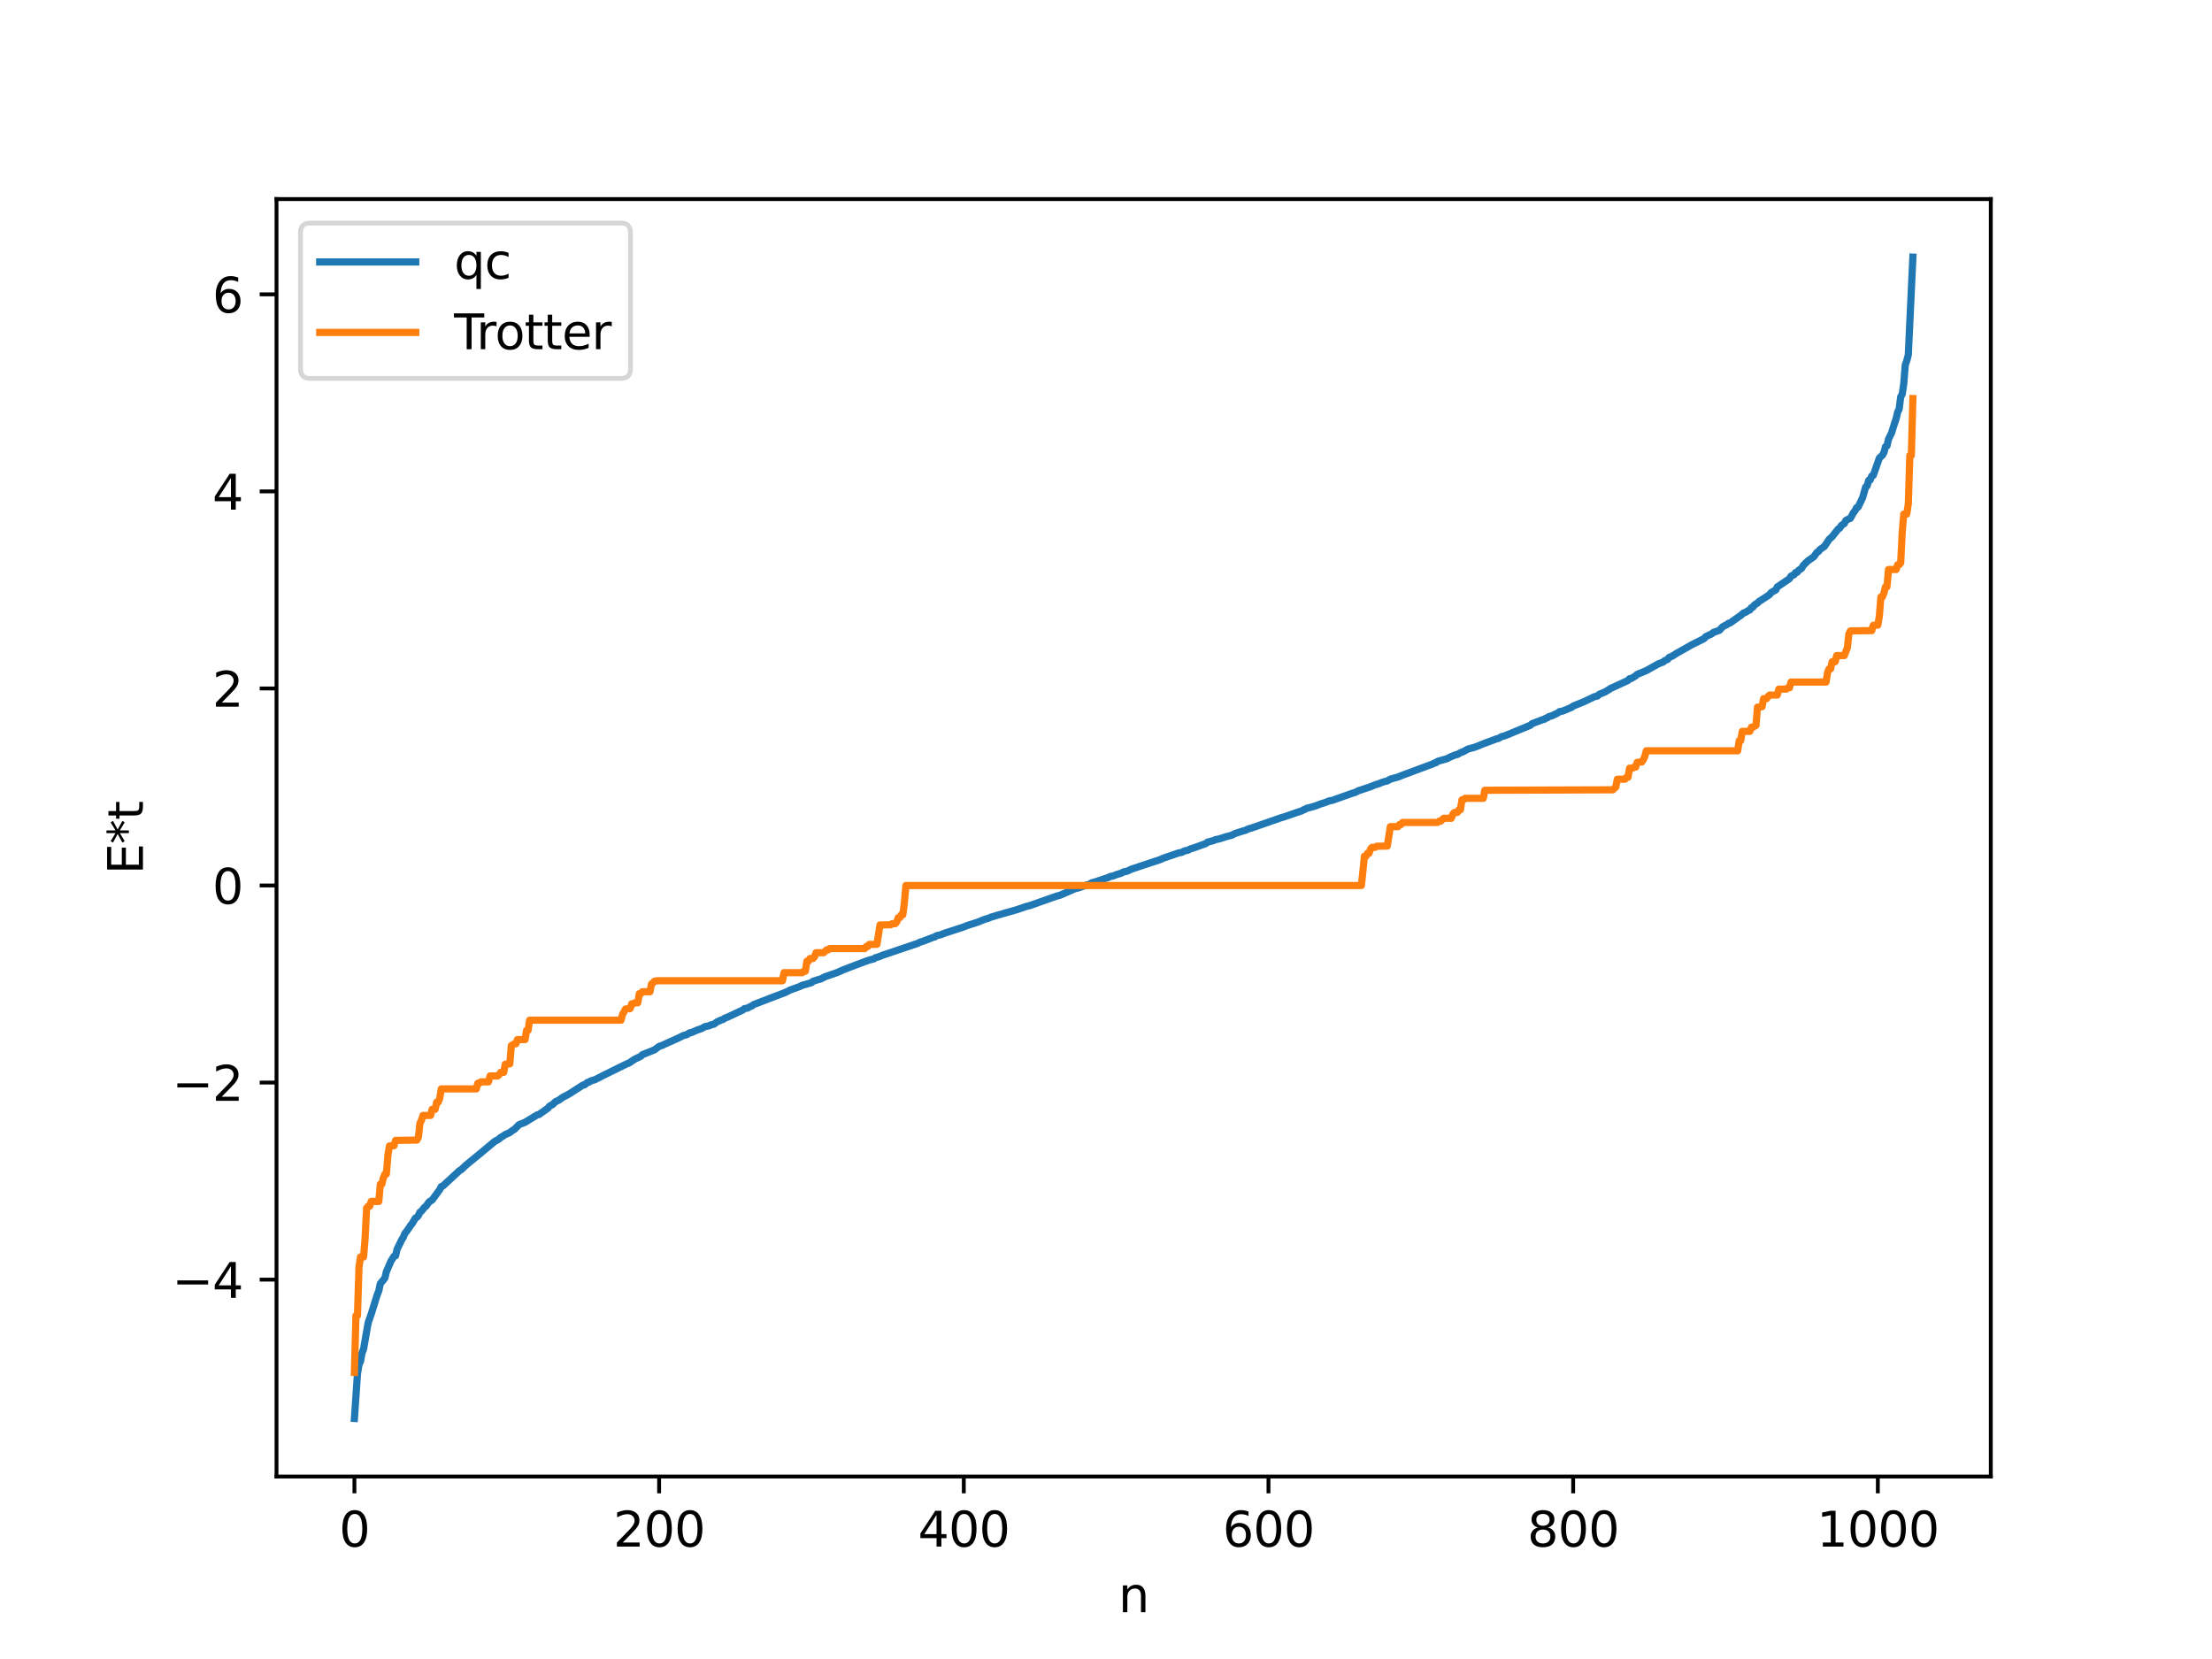 <?xml version="1.0" encoding="utf-8" standalone="no"?>
<!DOCTYPE svg PUBLIC "-//W3C//DTD SVG 1.1//EN"
  "http://www.w3.org/Graphics/SVG/1.1/DTD/svg11.dtd">
<svg xmlns:xlink="http://www.w3.org/1999/xlink" width="460.8pt" height="345.6pt" viewBox="0 0 460.8 345.6" xmlns="http://www.w3.org/2000/svg" version="1.1">
 <defs>
  <style type="text/css">*{stroke-linejoin: round; stroke-linecap: butt}</style>
 </defs>
 <g id="figure_1">
  <g id="patch_1">
   <path d="M 0 345.6 
L 460.8 345.6 
L 460.8 0 
L 0 0 
z
" style="fill: #ffffff"/>
  </g>
  <g id="axes_1">
   <g id="patch_2">
    <path d="M 57.6 307.584 
L 414.72 307.584 
L 414.72 41.472 
L 57.6 41.472 
z
" style="fill: #ffffff"/>
   </g>
   <g id="matplotlib.axis_1">
    <g id="xtick_1">
     <g id="line2d_1">
      <defs>
       <path id="md04aa06577" d="M 0 0 
L 0 3.5 
" style="stroke: #000000; stroke-width: 0.8"/>
      </defs>
      <g>
       <use xlink:href="#md04aa06577" x="73.833" y="307.584" style="stroke: #000000; stroke-width: 0.8"/>
      </g>
     </g>
     <g id="text_1">
      <!-- 0 -->
      <g transform="translate(70.651 322.182) scale(0.1 -0.1)">
       <defs>
        <path id="DejaVuSans-30" d="M 2034 4250 
Q 1547 4250 1301 3770 
Q 1056 3291 1056 2328 
Q 1056 1369 1301 889 
Q 1547 409 2034 409 
Q 2525 409 2770 889 
Q 3016 1369 3016 2328 
Q 3016 3291 2770 3770 
Q 2525 4250 2034 4250 
z
M 2034 4750 
Q 2819 4750 3233 4129 
Q 3647 3509 3647 2328 
Q 3647 1150 3233 529 
Q 2819 -91 2034 -91 
Q 1250 -91 836 529 
Q 422 1150 422 2328 
Q 422 3509 836 4129 
Q 1250 4750 2034 4750 
z
" transform="scale(0.016)"/>
       </defs>
       <use xlink:href="#DejaVuSans-30"/>
      </g>
     </g>
    </g>
    <g id="xtick_2">
     <g id="line2d_2">
      <g>
       <use xlink:href="#md04aa06577" x="137.304" y="307.584" style="stroke: #000000; stroke-width: 0.8"/>
      </g>
     </g>
     <g id="text_2">
      <!-- 200 -->
      <g transform="translate(127.76 322.182) scale(0.1 -0.1)">
       <defs>
        <path id="DejaVuSans-32" d="M 1228 531 
L 3431 531 
L 3431 0 
L 469 0 
L 469 531 
Q 828 903 1448 1529 
Q 2069 2156 2228 2338 
Q 2531 2678 2651 2914 
Q 2772 3150 2772 3378 
Q 2772 3750 2511 3984 
Q 2250 4219 1831 4219 
Q 1534 4219 1204 4116 
Q 875 4013 500 3803 
L 500 4441 
Q 881 4594 1212 4672 
Q 1544 4750 1819 4750 
Q 2544 4750 2975 4387 
Q 3406 4025 3406 3419 
Q 3406 3131 3298 2873 
Q 3191 2616 2906 2266 
Q 2828 2175 2409 1742 
Q 1991 1309 1228 531 
z
" transform="scale(0.016)"/>
       </defs>
       <use xlink:href="#DejaVuSans-32"/>
       <use xlink:href="#DejaVuSans-30" x="63.623"/>
       <use xlink:href="#DejaVuSans-30" x="127.246"/>
      </g>
     </g>
    </g>
    <g id="xtick_3">
     <g id="line2d_3">
      <g>
       <use xlink:href="#md04aa06577" x="200.775" y="307.584" style="stroke: #000000; stroke-width: 0.8"/>
      </g>
     </g>
     <g id="text_3">
      <!-- 400 -->
      <g transform="translate(191.231 322.182) scale(0.1 -0.1)">
       <defs>
        <path id="DejaVuSans-34" d="M 2419 4116 
L 825 1625 
L 2419 1625 
L 2419 4116 
z
M 2253 4666 
L 3047 4666 
L 3047 1625 
L 3713 1625 
L 3713 1100 
L 3047 1100 
L 3047 0 
L 2419 0 
L 2419 1100 
L 313 1100 
L 313 1709 
L 2253 4666 
z
" transform="scale(0.016)"/>
       </defs>
       <use xlink:href="#DejaVuSans-34"/>
       <use xlink:href="#DejaVuSans-30" x="63.623"/>
       <use xlink:href="#DejaVuSans-30" x="127.246"/>
      </g>
     </g>
    </g>
    <g id="xtick_4">
     <g id="line2d_4">
      <g>
       <use xlink:href="#md04aa06577" x="264.246" y="307.584" style="stroke: #000000; stroke-width: 0.8"/>
      </g>
     </g>
     <g id="text_4">
      <!-- 600 -->
      <g transform="translate(254.702 322.182) scale(0.1 -0.1)">
       <defs>
        <path id="DejaVuSans-36" d="M 2113 2584 
Q 1688 2584 1439 2293 
Q 1191 2003 1191 1497 
Q 1191 994 1439 701 
Q 1688 409 2113 409 
Q 2538 409 2786 701 
Q 3034 994 3034 1497 
Q 3034 2003 2786 2293 
Q 2538 2584 2113 2584 
z
M 3366 4563 
L 3366 3988 
Q 3128 4100 2886 4159 
Q 2644 4219 2406 4219 
Q 1781 4219 1451 3797 
Q 1122 3375 1075 2522 
Q 1259 2794 1537 2939 
Q 1816 3084 2150 3084 
Q 2853 3084 3261 2657 
Q 3669 2231 3669 1497 
Q 3669 778 3244 343 
Q 2819 -91 2113 -91 
Q 1303 -91 875 529 
Q 447 1150 447 2328 
Q 447 3434 972 4092 
Q 1497 4750 2381 4750 
Q 2619 4750 2861 4703 
Q 3103 4656 3366 4563 
z
" transform="scale(0.016)"/>
       </defs>
       <use xlink:href="#DejaVuSans-36"/>
       <use xlink:href="#DejaVuSans-30" x="63.623"/>
       <use xlink:href="#DejaVuSans-30" x="127.246"/>
      </g>
     </g>
    </g>
    <g id="xtick_5">
     <g id="line2d_5">
      <g>
       <use xlink:href="#md04aa06577" x="327.717" y="307.584" style="stroke: #000000; stroke-width: 0.8"/>
      </g>
     </g>
     <g id="text_5">
      <!-- 800 -->
      <g transform="translate(318.173 322.182) scale(0.1 -0.1)">
       <defs>
        <path id="DejaVuSans-38" d="M 2034 2216 
Q 1584 2216 1326 1975 
Q 1069 1734 1069 1313 
Q 1069 891 1326 650 
Q 1584 409 2034 409 
Q 2484 409 2743 651 
Q 3003 894 3003 1313 
Q 3003 1734 2745 1975 
Q 2488 2216 2034 2216 
z
M 1403 2484 
Q 997 2584 770 2862 
Q 544 3141 544 3541 
Q 544 4100 942 4425 
Q 1341 4750 2034 4750 
Q 2731 4750 3128 4425 
Q 3525 4100 3525 3541 
Q 3525 3141 3298 2862 
Q 3072 2584 2669 2484 
Q 3125 2378 3379 2068 
Q 3634 1759 3634 1313 
Q 3634 634 3220 271 
Q 2806 -91 2034 -91 
Q 1263 -91 848 271 
Q 434 634 434 1313 
Q 434 1759 690 2068 
Q 947 2378 1403 2484 
z
M 1172 3481 
Q 1172 3119 1398 2916 
Q 1625 2713 2034 2713 
Q 2441 2713 2670 2916 
Q 2900 3119 2900 3481 
Q 2900 3844 2670 4047 
Q 2441 4250 2034 4250 
Q 1625 4250 1398 4047 
Q 1172 3844 1172 3481 
z
" transform="scale(0.016)"/>
       </defs>
       <use xlink:href="#DejaVuSans-38"/>
       <use xlink:href="#DejaVuSans-30" x="63.623"/>
       <use xlink:href="#DejaVuSans-30" x="127.246"/>
      </g>
     </g>
    </g>
    <g id="xtick_6">
     <g id="line2d_6">
      <g>
       <use xlink:href="#md04aa06577" x="391.188" y="307.584" style="stroke: #000000; stroke-width: 0.8"/>
      </g>
     </g>
     <g id="text_6">
      <!-- 1000 -->
      <g transform="translate(378.463 322.182) scale(0.1 -0.1)">
       <defs>
        <path id="DejaVuSans-31" d="M 794 531 
L 1825 531 
L 1825 4091 
L 703 3866 
L 703 4441 
L 1819 4666 
L 2450 4666 
L 2450 531 
L 3481 531 
L 3481 0 
L 794 0 
L 794 531 
z
" transform="scale(0.016)"/>
       </defs>
       <use xlink:href="#DejaVuSans-31"/>
       <use xlink:href="#DejaVuSans-30" x="63.623"/>
       <use xlink:href="#DejaVuSans-30" x="127.246"/>
       <use xlink:href="#DejaVuSans-30" x="190.869"/>
      </g>
     </g>
    </g>
    <g id="text_7">
     <!-- n -->
     <g transform="translate(232.991 335.861) scale(0.1 -0.1)">
      <defs>
       <path id="DejaVuSans-6e" d="M 3513 2113 
L 3513 0 
L 2938 0 
L 2938 2094 
Q 2938 2591 2744 2837 
Q 2550 3084 2163 3084 
Q 1697 3084 1428 2787 
Q 1159 2491 1159 1978 
L 1159 0 
L 581 0 
L 581 3500 
L 1159 3500 
L 1159 2956 
Q 1366 3272 1645 3428 
Q 1925 3584 2291 3584 
Q 2894 3584 3203 3211 
Q 3513 2838 3513 2113 
z
" transform="scale(0.016)"/>
      </defs>
      <use xlink:href="#DejaVuSans-6e"/>
     </g>
    </g>
   </g>
   <g id="matplotlib.axis_2">
    <g id="ytick_1">
     <g id="line2d_7">
      <defs>
       <path id="mba3a933a4c" d="M 0 0 
L -3.5 0 
" style="stroke: #000000; stroke-width: 0.8"/>
      </defs>
      <g>
       <use xlink:href="#mba3a933a4c" x="57.6" y="266.565" style="stroke: #000000; stroke-width: 0.8"/>
      </g>
     </g>
     <g id="text_8">
      <!-- −4 -->
      <g transform="translate(35.858 270.364) scale(0.1 -0.1)">
       <defs>
        <path id="DejaVuSans-2212" d="M 678 2272 
L 4684 2272 
L 4684 1741 
L 678 1741 
L 678 2272 
z
" transform="scale(0.016)"/>
       </defs>
       <use xlink:href="#DejaVuSans-2212"/>
       <use xlink:href="#DejaVuSans-34" x="83.789"/>
      </g>
     </g>
    </g>
    <g id="ytick_2">
     <g id="line2d_8">
      <g>
       <use xlink:href="#mba3a933a4c" x="57.6" y="225.515" style="stroke: #000000; stroke-width: 0.8"/>
      </g>
     </g>
     <g id="text_9">
      <!-- −2 -->
      <g transform="translate(35.858 229.314) scale(0.1 -0.1)">
       <use xlink:href="#DejaVuSans-2212"/>
       <use xlink:href="#DejaVuSans-32" x="83.789"/>
      </g>
     </g>
    </g>
    <g id="ytick_3">
     <g id="line2d_9">
      <g>
       <use xlink:href="#mba3a933a4c" x="57.6" y="184.466" style="stroke: #000000; stroke-width: 0.8"/>
      </g>
     </g>
     <g id="text_10">
      <!-- 0 -->
      <g transform="translate(44.237 188.265) scale(0.1 -0.1)">
       <use xlink:href="#DejaVuSans-30"/>
      </g>
     </g>
    </g>
    <g id="ytick_4">
     <g id="line2d_10">
      <g>
       <use xlink:href="#mba3a933a4c" x="57.6" y="143.416" style="stroke: #000000; stroke-width: 0.8"/>
      </g>
     </g>
     <g id="text_11">
      <!-- 2 -->
      <g transform="translate(44.237 147.215) scale(0.1 -0.1)">
       <use xlink:href="#DejaVuSans-32"/>
      </g>
     </g>
    </g>
    <g id="ytick_5">
     <g id="line2d_11">
      <g>
       <use xlink:href="#mba3a933a4c" x="57.6" y="102.367" style="stroke: #000000; stroke-width: 0.8"/>
      </g>
     </g>
     <g id="text_12">
      <!-- 4 -->
      <g transform="translate(44.237 106.166) scale(0.1 -0.1)">
       <use xlink:href="#DejaVuSans-34"/>
      </g>
     </g>
    </g>
    <g id="ytick_6">
     <g id="line2d_12">
      <g>
       <use xlink:href="#mba3a933a4c" x="57.6" y="61.317" style="stroke: #000000; stroke-width: 0.8"/>
      </g>
     </g>
     <g id="text_13">
      <!-- 6 -->
      <g transform="translate(44.237 65.116) scale(0.1 -0.1)">
       <use xlink:href="#DejaVuSans-36"/>
      </g>
     </g>
    </g>
    <g id="text_14">
     <!-- E*t -->
     <g transform="translate(29.778 182.148) rotate(-90) scale(0.1 -0.1)">
      <defs>
       <path id="DejaVuSans-45" d="M 628 4666 
L 3578 4666 
L 3578 4134 
L 1259 4134 
L 1259 2753 
L 3481 2753 
L 3481 2222 
L 1259 2222 
L 1259 531 
L 3634 531 
L 3634 0 
L 628 0 
L 628 4666 
z
" transform="scale(0.016)"/>
       <path id="DejaVuSans-2a" d="M 3009 3897 
L 1888 3291 
L 3009 2681 
L 2828 2375 
L 1778 3009 
L 1778 1831 
L 1422 1831 
L 1422 3009 
L 372 2375 
L 191 2681 
L 1313 3291 
L 191 3897 
L 372 4206 
L 1422 3572 
L 1422 4750 
L 1778 4750 
L 1778 3572 
L 2828 4206 
L 3009 3897 
z
" transform="scale(0.016)"/>
       <path id="DejaVuSans-74" d="M 1172 4494 
L 1172 3500 
L 2356 3500 
L 2356 3053 
L 1172 3053 
L 1172 1153 
Q 1172 725 1289 603 
Q 1406 481 1766 481 
L 2356 481 
L 2356 0 
L 1766 0 
Q 1100 0 847 248 
Q 594 497 594 1153 
L 594 3053 
L 172 3053 
L 172 3500 
L 594 3500 
L 594 4494 
L 1172 4494 
z
" transform="scale(0.016)"/>
      </defs>
      <use xlink:href="#DejaVuSans-45"/>
      <use xlink:href="#DejaVuSans-2a" x="63.184"/>
      <use xlink:href="#DejaVuSans-74" x="113.184"/>
     </g>
    </g>
   </g>
   <g id="line2d_13">
    <path d="M 73.833 295.488 
L 74.467 286.221 
L 74.785 284.24 
L 75.102 283.613 
L 75.42 281.843 
L 75.737 281.04 
L 76.689 275.58 
L 77.324 273.766 
L 78.593 269.69 
L 78.91 268.89 
L 79.228 267.393 
L 79.862 266.652 
L 80.18 266.229 
L 80.497 264.9 
L 81.449 262.703 
L 82.084 261.692 
L 82.401 261.606 
L 82.719 260.243 
L 83.671 258.284 
L 83.988 257.818 
L 84.305 257.017 
L 84.94 256.183 
L 85.575 255.232 
L 85.892 254.842 
L 86.527 253.754 
L 86.844 253.588 
L 87.162 253.208 
L 87.479 252.514 
L 87.796 252.31 
L 88.431 251.497 
L 88.748 251.279 
L 89.383 250.373 
L 90.018 249.982 
L 91.605 247.82 
L 91.922 247.187 
L 92.239 247.082 
L 95.73 243.855 
L 96.048 243.698 
L 97 242.782 
L 100.173 240.183 
L 103.029 237.795 
L 103.981 237.266 
L 104.299 236.927 
L 104.616 236.789 
L 105.251 236.348 
L 106.203 235.927 
L 106.838 235.444 
L 107.155 235.274 
L 108.107 234.296 
L 109.377 233.797 
L 111.915 232.244 
L 112.233 232.196 
L 114.137 230.862 
L 114.454 230.452 
L 115.089 230.101 
L 115.724 229.498 
L 116.358 229.203 
L 117.31 228.538 
L 118.262 228.06 
L 119.215 227.474 
L 121.436 226.042 
L 121.753 226.005 
L 122.388 225.486 
L 122.705 225.434 
L 123.023 225.187 
L 123.975 224.904 
L 126.196 223.77 
L 130.639 221.588 
L 130.957 221.493 
L 132.226 220.647 
L 133.496 220.039 
L 133.813 219.717 
L 136.352 218.694 
L 137.304 217.982 
L 137.939 217.779 
L 138.573 217.473 
L 141.112 216.337 
L 142.381 215.706 
L 143.016 215.562 
L 143.651 215.165 
L 143.968 215.131 
L 145.238 214.582 
L 146.19 214.252 
L 146.824 213.878 
L 147.777 213.681 
L 148.094 213.497 
L 148.729 213.351 
L 149.363 212.881 
L 150.315 212.457 
L 150.633 212.377 
L 150.95 212.118 
L 151.585 211.88 
L 154.758 210.388 
L 155.076 210.115 
L 155.71 210.008 
L 156.345 209.663 
L 156.662 209.551 
L 156.98 209.277 
L 163.644 206.721 
L 164.596 206.234 
L 166.5 205.555 
L 167.135 205.254 
L 169.039 204.713 
L 169.357 204.424 
L 170.309 204.112 
L 170.943 203.947 
L 171.896 203.464 
L 174.434 202.587 
L 175.704 202.016 
L 176.339 201.782 
L 176.973 201.522 
L 180.147 200.327 
L 181.099 199.996 
L 182.051 199.749 
L 182.368 199.509 
L 183.003 199.338 
L 183.955 198.958 
L 191.254 196.491 
L 191.572 196.297 
L 192.206 196.11 
L 194.428 195.251 
L 194.745 195.184 
L 195.062 194.932 
L 196.015 194.71 
L 196.649 194.442 
L 199.823 193.41 
L 200.458 193.21 
L 201.41 192.83 
L 203.631 192.119 
L 205.218 191.478 
L 205.853 191.309 
L 206.487 191.035 
L 207.122 190.868 
L 207.757 190.663 
L 211.882 189.487 
L 213.786 188.831 
L 214.421 188.684 
L 220.134 186.671 
L 220.768 186.517 
L 223.942 185.136 
L 224.577 184.987 
L 226.481 184.327 
L 226.798 184.26 
L 227.433 183.903 
L 228.385 183.633 
L 230.924 182.779 
L 231.241 182.608 
L 231.876 182.475 
L 232.828 182.112 
L 233.462 181.949 
L 234.097 181.617 
L 234.732 181.509 
L 235.684 181.065 
L 241.714 179.059 
L 242.348 178.771 
L 245.522 177.681 
L 246.157 177.567 
L 246.791 177.25 
L 247.426 177.126 
L 248.061 176.812 
L 248.696 176.626 
L 249.33 176.402 
L 251.234 175.709 
L 251.552 175.426 
L 252.821 175.108 
L 253.139 174.936 
L 254.091 174.728 
L 255.36 174.317 
L 256.629 173.979 
L 257.264 173.644 
L 257.899 173.433 
L 259.168 173.04 
L 259.486 172.954 
L 260.12 172.649 
L 260.755 172.483 
L 266.785 170.378 
L 267.737 170.091 
L 269.958 169.315 
L 271.228 168.9 
L 271.545 168.687 
L 271.862 168.616 
L 272.18 168.379 
L 272.815 168.24 
L 274.084 167.877 
L 275.036 167.496 
L 275.988 167.203 
L 276.94 166.829 
L 277.575 166.724 
L 278.21 166.486 
L 281.7 165.251 
L 282.335 165.064 
L 282.97 164.732 
L 283.922 164.422 
L 285.509 163.888 
L 286.461 163.489 
L 287.096 163.303 
L 288.048 162.925 
L 289 162.674 
L 289.634 162.317 
L 290.269 162.127 
L 291.221 161.875 
L 291.856 161.604 
L 297.568 159.476 
L 298.52 159.134 
L 298.838 158.934 
L 299.155 158.878 
L 299.472 158.603 
L 301.377 158.073 
L 302.329 157.603 
L 303.281 157.22 
L 303.598 157.179 
L 304.233 156.806 
L 304.867 156.567 
L 305.82 156.028 
L 307.089 155.698 
L 308.041 155.348 
L 308.676 155.067 
L 311.849 153.881 
L 312.167 153.829 
L 312.801 153.451 
L 313.436 153.299 
L 318.831 151.071 
L 319.148 150.756 
L 321.37 149.913 
L 321.687 149.855 
L 322.005 149.623 
L 322.322 149.546 
L 322.639 149.286 
L 323.274 149.11 
L 324.543 148.51 
L 324.861 148.248 
L 325.496 148.141 
L 327.4 147.352 
L 327.717 147.09 
L 329.939 146.185 
L 332.16 145.129 
L 332.795 144.988 
L 333.112 144.661 
L 334.381 144.125 
L 335.334 143.55 
L 335.651 143.336 
L 336.286 143.065 
L 339.142 141.748 
L 339.459 141.387 
L 339.777 141.369 
L 340.729 140.795 
L 341.046 140.488 
L 342.95 139.705 
L 345.489 138.278 
L 346.441 137.929 
L 346.758 137.645 
L 347.393 137.366 
L 347.71 136.95 
L 348.345 136.689 
L 349.297 136.083 
L 352.471 134.29 
L 355.01 133.025 
L 355.327 132.629 
L 356.596 132.035 
L 356.914 131.744 
L 358.183 131.305 
L 358.818 130.597 
L 359.453 130.243 
L 359.77 130.118 
L 360.087 129.827 
L 360.405 129.776 
L 362.626 128.199 
L 363.261 127.666 
L 363.578 127.585 
L 364.213 127.179 
L 364.53 127.058 
L 364.848 126.578 
L 365.165 126.471 
L 365.482 126.015 
L 366.117 125.622 
L 366.434 125.295 
L 367.069 124.903 
L 367.704 124.494 
L 368.656 123.854 
L 368.973 123.427 
L 369.925 122.893 
L 370.243 122.268 
L 372.781 120.555 
L 373.099 120.017 
L 373.734 119.732 
L 374.051 119.267 
L 374.368 119.225 
L 374.686 118.807 
L 375.32 118.39 
L 375.638 117.808 
L 376.59 116.865 
L 377.859 115.976 
L 378.494 115.07 
L 378.811 114.903 
L 379.129 114.476 
L 380.081 113.808 
L 381.033 112.365 
L 381.667 111.804 
L 382.937 110.188 
L 383.254 110.014 
L 383.572 109.481 
L 384.206 109.061 
L 384.524 108.417 
L 385.158 108.09 
L 385.476 107.972 
L 386.11 106.78 
L 386.428 106.42 
L 386.745 105.776 
L 387.062 105.663 
L 388.015 103.68 
L 388.649 101.451 
L 388.967 101.203 
L 389.284 100.05 
L 389.601 99.989 
L 389.919 99.161 
L 390.236 99.031 
L 391.505 95.427 
L 392.14 94.833 
L 392.458 94.263 
L 392.775 93.064 
L 393.092 92.881 
L 393.41 91.491 
L 394.044 90.193 
L 394.679 88.159 
L 394.996 87.221 
L 395.314 85.853 
L 395.631 85.217 
L 395.948 82.67 
L 396.266 82.107 
L 396.583 79.966 
L 396.9 76.017 
L 397.218 75.129 
L 397.535 73.911 
L 398.487 53.568 
L 398.487 53.568 
" clip-path="url(#p21c130e438)" style="fill: none; stroke: #1f77b4; stroke-width: 1.5; stroke-linecap: square"/>
   </g>
   <g id="line2d_14">
    <path d="M 73.833 285.899 
L 74.15 274.063 
L 74.467 274.063 
L 74.785 263.945 
L 75.102 261.844 
L 75.737 261.844 
L 76.054 258.058 
L 76.372 251.667 
L 76.689 251.275 
L 77.006 251.275 
L 77.324 250.287 
L 78.91 250.287 
L 79.228 246.681 
L 79.545 246.681 
L 79.862 245.376 
L 80.18 244.57 
L 80.497 244.57 
L 80.815 240.583 
L 81.132 238.707 
L 82.084 238.674 
L 82.401 237.564 
L 86.844 237.501 
L 87.162 236.893 
L 87.479 234.004 
L 87.796 233.365 
L 88.114 232.365 
L 89.7 232.365 
L 90.018 231.087 
L 90.653 231.087 
L 90.97 229.603 
L 91.287 229.603 
L 91.605 228.83 
L 91.922 226.841 
L 99.221 226.841 
L 99.539 225.656 
L 99.856 225.656 
L 100.173 225.375 
L 101.76 225.375 
L 102.077 224.147 
L 103.664 224.147 
L 103.981 223.87 
L 104.299 223.391 
L 104.934 223.391 
L 105.251 221.706 
L 106.203 221.621 
L 106.52 217.819 
L 107.155 217.444 
L 107.472 217.444 
L 107.79 216.568 
L 109.377 216.568 
L 109.694 214.647 
L 110.011 214.647 
L 110.329 212.524 
L 129.37 212.524 
L 129.687 211.318 
L 130.322 210.184 
L 131.274 210.112 
L 131.591 209.125 
L 131.909 209.125 
L 132.226 208.899 
L 132.861 208.899 
L 133.178 207 
L 133.496 207 
L 133.813 206.602 
L 135.4 206.602 
L 135.717 204.983 
L 136.034 204.764 
L 136.352 204.398 
L 136.986 204.306 
L 163.01 204.306 
L 163.327 202.625 
L 167.135 202.625 
L 167.453 202.318 
L 167.77 202.318 
L 168.087 200.237 
L 168.405 200.237 
L 168.722 199.682 
L 169.357 199.682 
L 169.674 199.324 
L 169.991 198.465 
L 171.578 198.465 
L 172.213 197.86 
L 172.53 197.86 
L 172.848 197.603 
L 180.147 197.603 
L 180.464 197.161 
L 180.781 197.161 
L 181.099 196.728 
L 182.686 196.728 
L 183.32 192.684 
L 185.542 192.648 
L 185.859 192.413 
L 186.494 192.413 
L 186.811 192.058 
L 187.129 191.169 
L 187.446 191.169 
L 187.763 190.566 
L 188.081 190.566 
L 188.398 188.052 
L 188.715 184.466 
L 283.605 184.466 
L 284.239 178.365 
L 284.557 178.365 
L 284.874 177.763 
L 285.191 177.763 
L 285.509 176.873 
L 285.826 176.518 
L 286.461 176.518 
L 286.778 176.283 
L 289 176.247 
L 289.634 172.204 
L 291.221 172.204 
L 291.539 171.77 
L 291.856 171.77 
L 292.173 171.328 
L 299.472 171.328 
L 299.79 171.071 
L 300.107 171.071 
L 300.742 170.466 
L 302.329 170.466 
L 302.646 169.608 
L 302.963 169.249 
L 303.598 169.249 
L 303.915 168.694 
L 304.233 168.694 
L 304.55 166.613 
L 304.867 166.613 
L 305.185 166.306 
L 308.993 166.306 
L 309.31 164.625 
L 335.968 164.533 
L 336.603 163.949 
L 336.92 162.329 
L 338.507 162.329 
L 338.824 161.931 
L 339.142 161.931 
L 339.459 160.032 
L 340.094 160.032 
L 340.411 159.806 
L 340.729 159.806 
L 341.046 158.82 
L 341.681 158.747 
L 341.998 158.747 
L 342.315 158.308 
L 342.633 157.613 
L 342.95 156.407 
L 361.991 156.407 
L 362.309 154.284 
L 362.626 154.284 
L 362.943 152.363 
L 364.53 152.363 
L 364.848 151.487 
L 365.165 151.487 
L 365.8 151.112 
L 366.117 147.31 
L 367.069 147.225 
L 367.386 145.54 
L 368.021 145.54 
L 368.339 145.061 
L 368.656 144.784 
L 370.243 144.784 
L 370.56 143.556 
L 372.147 143.556 
L 372.464 143.276 
L 372.781 143.276 
L 373.099 142.091 
L 380.398 142.091 
L 380.715 140.102 
L 381.033 139.328 
L 381.35 139.328 
L 381.667 137.844 
L 382.302 137.844 
L 382.62 136.566 
L 384.206 136.566 
L 384.841 134.927 
L 385.158 132.039 
L 385.476 131.431 
L 389.919 131.367 
L 390.236 130.257 
L 391.188 130.225 
L 391.505 128.348 
L 391.823 124.361 
L 392.14 124.361 
L 392.458 123.555 
L 392.775 122.25 
L 393.092 122.25 
L 393.41 118.645 
L 394.996 118.645 
L 395.314 117.656 
L 395.631 117.656 
L 395.948 117.264 
L 396.266 110.873 
L 396.583 107.088 
L 397.218 107.088 
L 397.535 104.986 
L 397.853 94.869 
L 398.17 94.869 
L 398.487 83.032 
L 398.487 83.032 
" clip-path="url(#p21c130e438)" style="fill: none; stroke: #ff7f0e; stroke-width: 1.5; stroke-linecap: square"/>
   </g>
   <g id="patch_3">
    <path d="M 57.6 307.584 
L 57.6 41.472 
" style="fill: none; stroke: #000000; stroke-width: 0.8; stroke-linejoin: miter; stroke-linecap: square"/>
   </g>
   <g id="patch_4">
    <path d="M 414.72 307.584 
L 414.72 41.472 
" style="fill: none; stroke: #000000; stroke-width: 0.8; stroke-linejoin: miter; stroke-linecap: square"/>
   </g>
   <g id="patch_5">
    <path d="M 57.6 307.584 
L 414.72 307.584 
" style="fill: none; stroke: #000000; stroke-width: 0.8; stroke-linejoin: miter; stroke-linecap: square"/>
   </g>
   <g id="patch_6">
    <path d="M 57.6 41.472 
L 414.72 41.472 
" style="fill: none; stroke: #000000; stroke-width: 0.8; stroke-linejoin: miter; stroke-linecap: square"/>
   </g>
   <g id="legend_1">
    <g id="patch_7">
     <path d="M 64.6 78.828 
L 129.342 78.828 
Q 131.342 78.828 131.342 76.828 
L 131.342 48.472 
Q 131.342 46.472 129.342 46.472 
L 64.6 46.472 
Q 62.6 46.472 62.6 48.472 
L 62.6 76.828 
Q 62.6 78.828 64.6 78.828 
z
" style="fill: #ffffff; opacity: 0.8; stroke: #cccccc; stroke-linejoin: miter"/>
    </g>
    <g id="line2d_15">
     <path d="M 66.6 54.57 
L 76.6 54.57 
L 86.6 54.57 
" style="fill: none; stroke: #1f77b4; stroke-width: 1.5; stroke-linecap: square"/>
    </g>
    <g id="text_15">
     <!-- qc -->
     <g transform="translate(94.6 58.07) scale(0.1 -0.1)">
      <defs>
       <path id="DejaVuSans-71" d="M 947 1747 
Q 947 1113 1208 752 
Q 1469 391 1925 391 
Q 2381 391 2643 752 
Q 2906 1113 2906 1747 
Q 2906 2381 2643 2742 
Q 2381 3103 1925 3103 
Q 1469 3103 1208 2742 
Q 947 2381 947 1747 
z
M 2906 525 
Q 2725 213 2448 61 
Q 2172 -91 1784 -91 
Q 1150 -91 751 415 
Q 353 922 353 1747 
Q 353 2572 751 3078 
Q 1150 3584 1784 3584 
Q 2172 3584 2448 3432 
Q 2725 3281 2906 2969 
L 2906 3500 
L 3481 3500 
L 3481 -1331 
L 2906 -1331 
L 2906 525 
z
" transform="scale(0.016)"/>
       <path id="DejaVuSans-63" d="M 3122 3366 
L 3122 2828 
Q 2878 2963 2633 3030 
Q 2388 3097 2138 3097 
Q 1578 3097 1268 2742 
Q 959 2388 959 1747 
Q 959 1106 1268 751 
Q 1578 397 2138 397 
Q 2388 397 2633 464 
Q 2878 531 3122 666 
L 3122 134 
Q 2881 22 2623 -34 
Q 2366 -91 2075 -91 
Q 1284 -91 818 406 
Q 353 903 353 1747 
Q 353 2603 823 3093 
Q 1294 3584 2113 3584 
Q 2378 3584 2631 3529 
Q 2884 3475 3122 3366 
z
" transform="scale(0.016)"/>
      </defs>
      <use xlink:href="#DejaVuSans-71"/>
      <use xlink:href="#DejaVuSans-63" x="63.477"/>
     </g>
    </g>
    <g id="line2d_16">
     <path d="M 66.6 69.249 
L 76.6 69.249 
L 86.6 69.249 
" style="fill: none; stroke: #ff7f0e; stroke-width: 1.5; stroke-linecap: square"/>
    </g>
    <g id="text_16">
     <!-- Trotter -->
     <g transform="translate(94.6 72.749) scale(0.1 -0.1)">
      <defs>
       <path id="DejaVuSans-54" d="M -19 4666 
L 3928 4666 
L 3928 4134 
L 2272 4134 
L 2272 0 
L 1638 0 
L 1638 4134 
L -19 4134 
L -19 4666 
z
" transform="scale(0.016)"/>
       <path id="DejaVuSans-72" d="M 2631 2963 
Q 2534 3019 2420 3045 
Q 2306 3072 2169 3072 
Q 1681 3072 1420 2755 
Q 1159 2438 1159 1844 
L 1159 0 
L 581 0 
L 581 3500 
L 1159 3500 
L 1159 2956 
Q 1341 3275 1631 3429 
Q 1922 3584 2338 3584 
Q 2397 3584 2469 3576 
Q 2541 3569 2628 3553 
L 2631 2963 
z
" transform="scale(0.016)"/>
       <path id="DejaVuSans-6f" d="M 1959 3097 
Q 1497 3097 1228 2736 
Q 959 2375 959 1747 
Q 959 1119 1226 758 
Q 1494 397 1959 397 
Q 2419 397 2687 759 
Q 2956 1122 2956 1747 
Q 2956 2369 2687 2733 
Q 2419 3097 1959 3097 
z
M 1959 3584 
Q 2709 3584 3137 3096 
Q 3566 2609 3566 1747 
Q 3566 888 3137 398 
Q 2709 -91 1959 -91 
Q 1206 -91 779 398 
Q 353 888 353 1747 
Q 353 2609 779 3096 
Q 1206 3584 1959 3584 
z
" transform="scale(0.016)"/>
       <path id="DejaVuSans-65" d="M 3597 1894 
L 3597 1613 
L 953 1613 
Q 991 1019 1311 708 
Q 1631 397 2203 397 
Q 2534 397 2845 478 
Q 3156 559 3463 722 
L 3463 178 
Q 3153 47 2828 -22 
Q 2503 -91 2169 -91 
Q 1331 -91 842 396 
Q 353 884 353 1716 
Q 353 2575 817 3079 
Q 1281 3584 2069 3584 
Q 2775 3584 3186 3129 
Q 3597 2675 3597 1894 
z
M 3022 2063 
Q 3016 2534 2758 2815 
Q 2500 3097 2075 3097 
Q 1594 3097 1305 2825 
Q 1016 2553 972 2059 
L 3022 2063 
z
" transform="scale(0.016)"/>
      </defs>
      <use xlink:href="#DejaVuSans-54"/>
      <use xlink:href="#DejaVuSans-72" x="46.334"/>
      <use xlink:href="#DejaVuSans-6f" x="85.197"/>
      <use xlink:href="#DejaVuSans-74" x="146.379"/>
      <use xlink:href="#DejaVuSans-74" x="185.588"/>
      <use xlink:href="#DejaVuSans-65" x="224.797"/>
      <use xlink:href="#DejaVuSans-72" x="286.32"/>
     </g>
    </g>
   </g>
  </g>
 </g>
 <defs>
  <clipPath id="p21c130e438">
   <rect x="57.6" y="41.472" width="357.12" height="266.112"/>
  </clipPath>
 </defs>
</svg>
